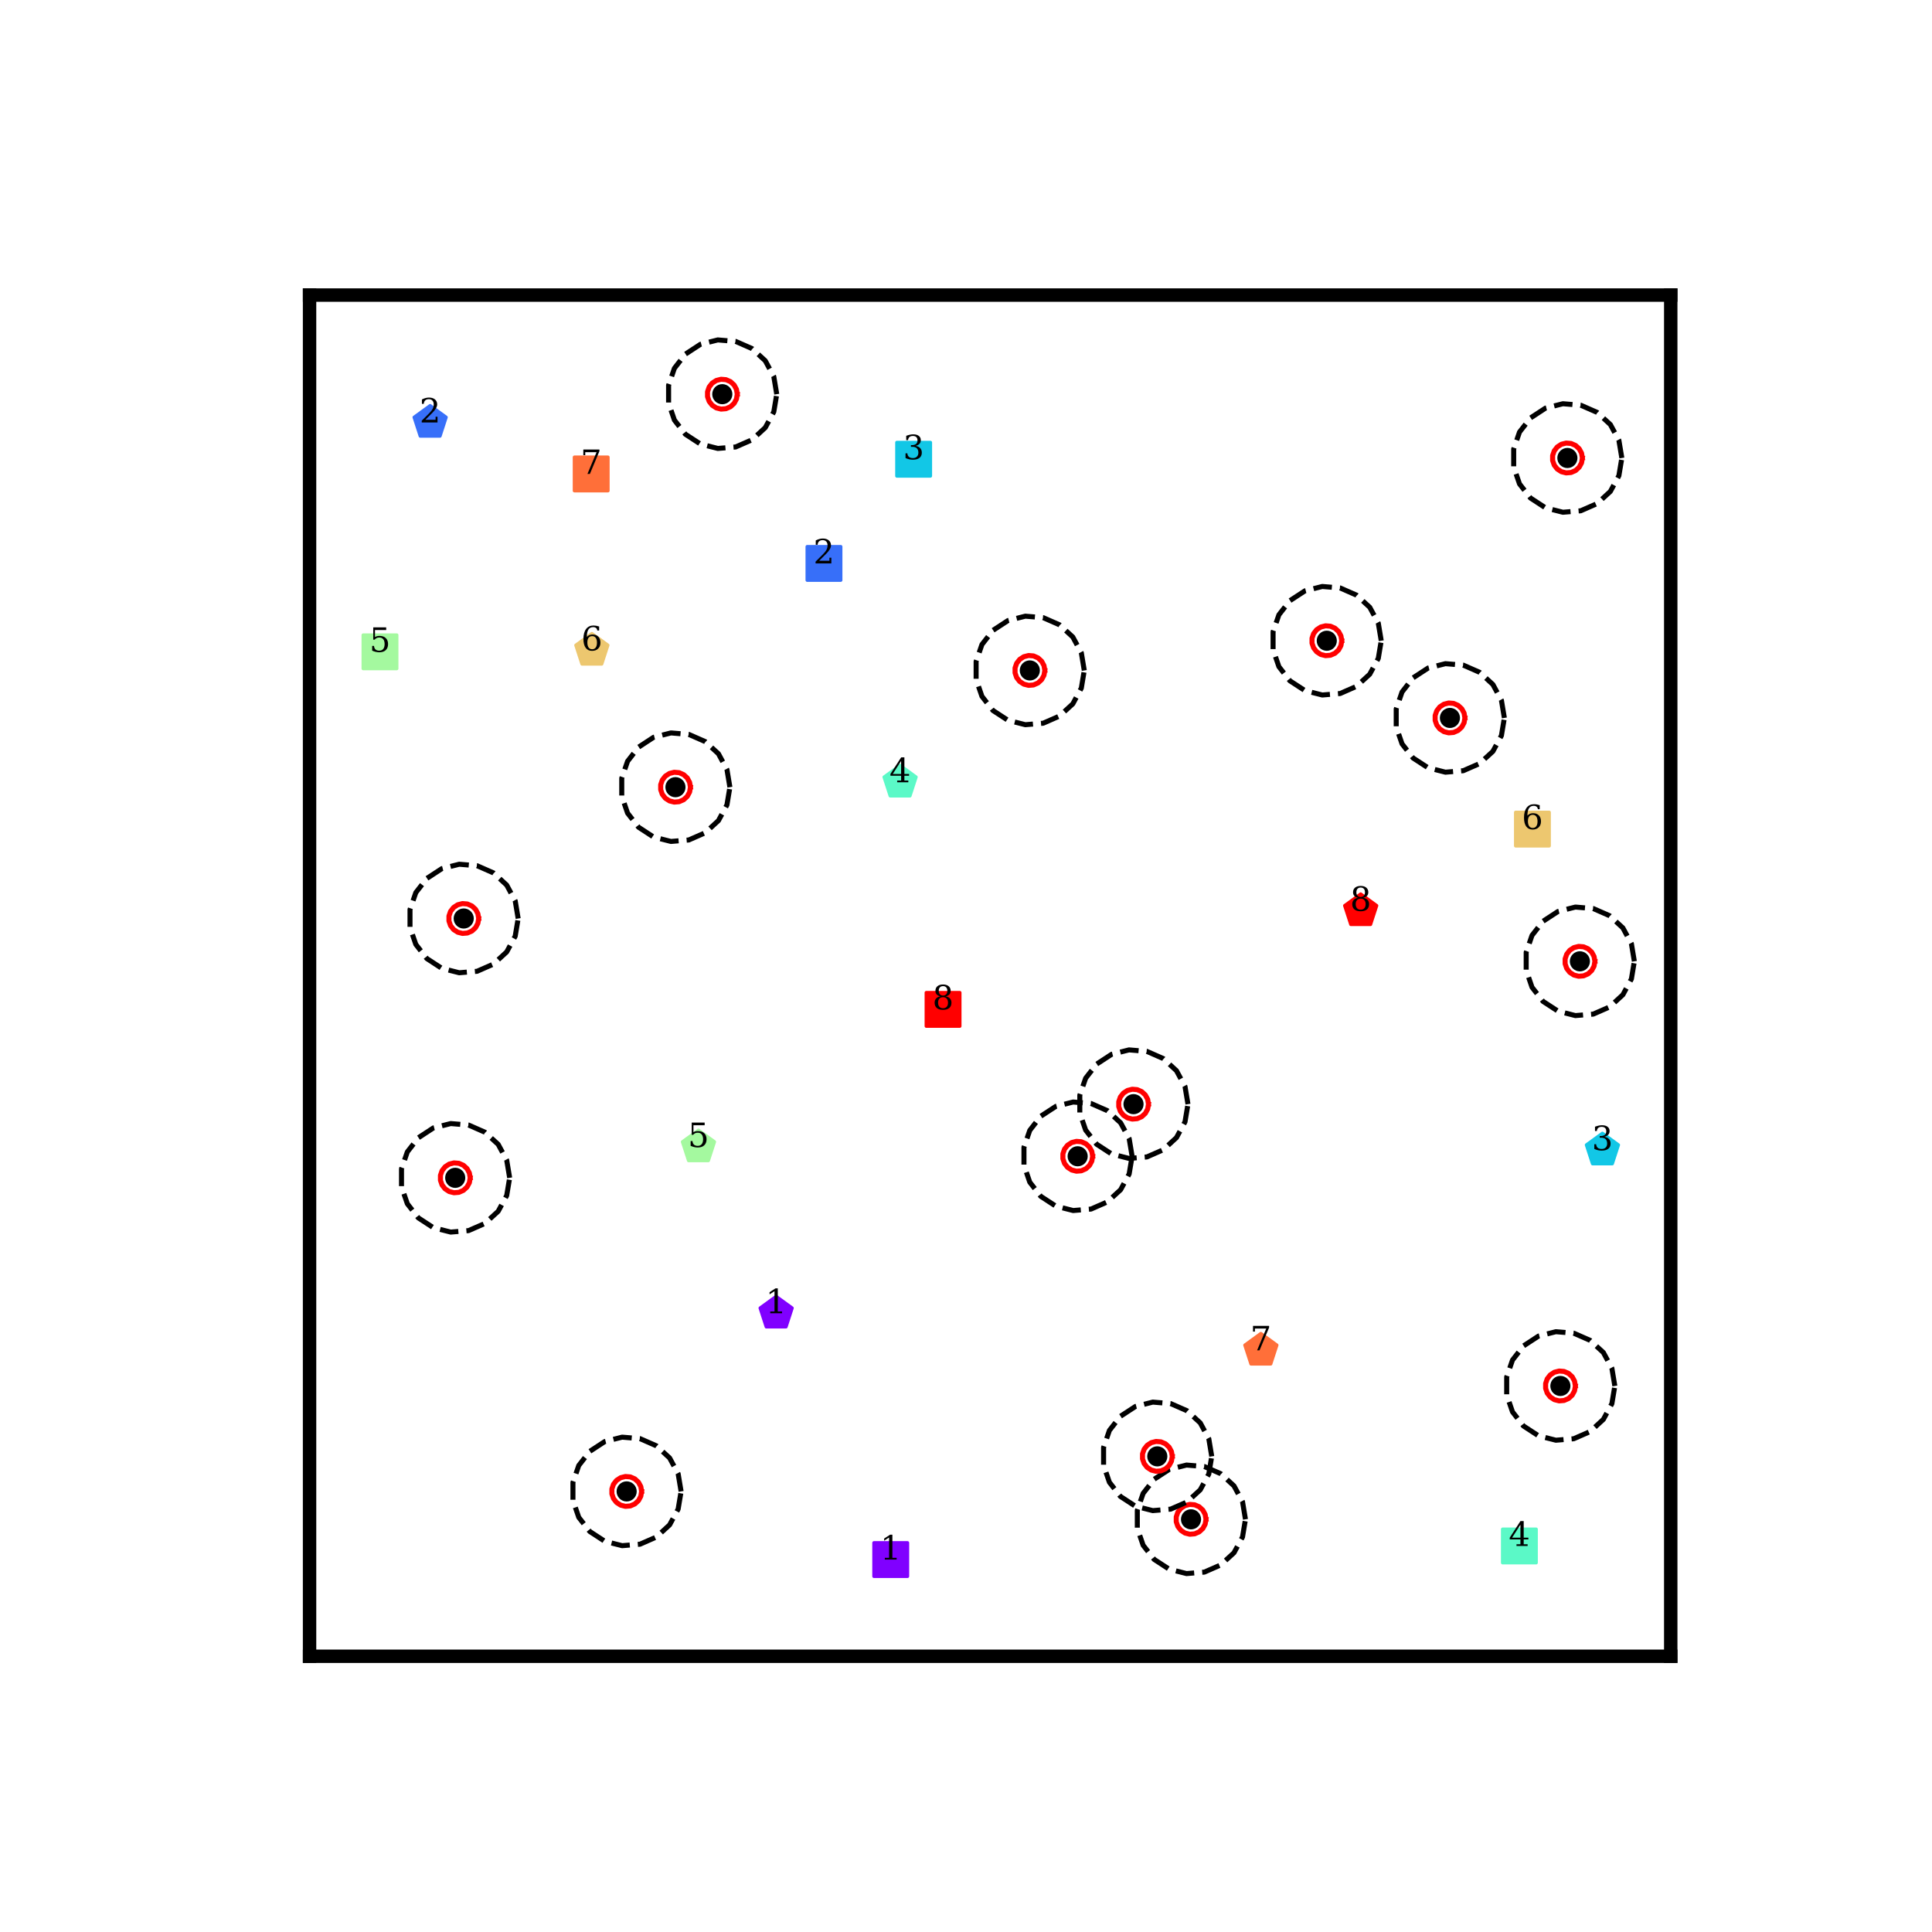 <?xml version="1.0" encoding="utf-8" standalone="no"?>
<!DOCTYPE svg PUBLIC "-//W3C//DTD SVG 1.1//EN"
  "http://www.w3.org/Graphics/SVG/1.1/DTD/svg11.dtd">
<!-- Created with matplotlib (http://matplotlib.org/) -->
<svg height="576pt" version="1.1" viewBox="0 0 576 576" width="576pt" xmlns="http://www.w3.org/2000/svg" xmlns:xlink="http://www.w3.org/1999/xlink">
 <defs>
  <style type="text/css">
*{stroke-linecap:butt;stroke-linejoin:round;}
  </style>
 </defs>
 <g id="figure_1">
  <g id="patch_1">
   <path d="M 0 576 
L 576 576 
L 576 0 
L 0 0 
z
" style="fill:#ffffff;"/>
  </g>
  <g id="axes_1">
   <g id="line2d_1">
    <path clip-path="url(#pf662f07e86)" d="M 265.559 464.965 
" style="fill:none;stroke:#1f77b4;stroke-linecap:square;stroke-width:1.5;"/>
    <defs>
     <path d="M -5 5 
L 5 5 
L 5 -5 
L -5 -5 
z
" id="mfc5b0ee782" style="stroke:#8000ff;stroke-linejoin:miter;"/>
    </defs>
    <g clip-path="url(#pf662f07e86)">
     <use style="fill:#8000ff;stroke:#8000ff;stroke-linejoin:miter;" x="265.559" xlink:href="#mfc5b0ee782" y="464.965"/>
    </g>
   </g>
   <g id="line2d_2">
    <path clip-path="url(#pf662f07e86)" d="M 231.395 391.525 
" style="fill:none;stroke:#ff7f0e;stroke-linecap:square;stroke-width:1.5;"/>
    <defs>
     <path d="M 0 -5 
L -4.755 -1.545 
L -2.939 4.045 
L 2.939 4.045 
L 4.755 -1.545 
z
" id="m40594b0e59" style="stroke:#8000ff;stroke-linejoin:miter;"/>
    </defs>
    <g clip-path="url(#pf662f07e86)">
     <use style="fill:#8000ff;stroke:#8000ff;stroke-linejoin:miter;" x="231.395" xlink:href="#m40594b0e59" y="391.525"/>
    </g>
   </g>
   <g id="line2d_3">
    <path clip-path="url(#pf662f07e86)" d="M 245.655 167.975 
" style="fill:none;stroke:#2ca02c;stroke-linecap:square;stroke-width:1.5;"/>
    <defs>
     <path d="M -5 5 
L 5 5 
L 5 -5 
L -5 -5 
z
" id="mccdddf9310" style="stroke:#376ff9;stroke-linejoin:miter;"/>
    </defs>
    <g clip-path="url(#pf662f07e86)">
     <use style="fill:#376ff9;stroke:#376ff9;stroke-linejoin:miter;" x="245.655" xlink:href="#mccdddf9310" y="167.975"/>
    </g>
   </g>
   <g id="line2d_4">
    <path clip-path="url(#pf662f07e86)" d="M 128.239 125.952 
" style="fill:none;stroke:#d62728;stroke-linecap:square;stroke-width:1.5;"/>
    <defs>
     <path d="M 0 -5 
L -4.755 -1.545 
L -2.939 4.045 
L 2.939 4.045 
L 4.755 -1.545 
z
" id="m8fa110baf9" style="stroke:#376ff9;stroke-linejoin:miter;"/>
    </defs>
    <g clip-path="url(#pf662f07e86)">
     <use style="fill:#376ff9;stroke:#376ff9;stroke-linejoin:miter;" x="128.239" xlink:href="#m8fa110baf9" y="125.952"/>
    </g>
   </g>
   <g id="line2d_5">
    <path clip-path="url(#pf662f07e86)" d="M 272.389 136.913 
" style="fill:none;stroke:#9467bd;stroke-linecap:square;stroke-width:1.5;"/>
    <defs>
     <path d="M -5 5 
L 5 5 
L 5 -5 
L -5 -5 
z
" id="ma5e9eabc3a" style="stroke:#12c7e6;stroke-linejoin:miter;"/>
    </defs>
    <g clip-path="url(#pf662f07e86)">
     <use style="fill:#12c7e6;stroke:#12c7e6;stroke-linejoin:miter;" x="272.389" xlink:href="#ma5e9eabc3a" y="136.913"/>
    </g>
   </g>
   <g id="line2d_6">
    <path clip-path="url(#pf662f07e86)" d="M 477.739 342.894 
" style="fill:none;stroke:#8c564b;stroke-linecap:square;stroke-width:1.5;"/>
    <defs>
     <path d="M 0 -5 
L -4.755 -1.545 
L -2.939 4.045 
L 2.939 4.045 
L 4.755 -1.545 
z
" id="mea90a5e200" style="stroke:#12c7e6;stroke-linejoin:miter;"/>
    </defs>
    <g clip-path="url(#pf662f07e86)">
     <use style="fill:#12c7e6;stroke:#12c7e6;stroke-linejoin:miter;" x="477.739" xlink:href="#mea90a5e200" y="342.894"/>
    </g>
   </g>
   <g id="line2d_7">
    <path clip-path="url(#pf662f07e86)" d="M 452.985 460.911 
" style="fill:none;stroke:#e377c2;stroke-linecap:square;stroke-width:1.5;"/>
    <defs>
     <path d="M -5 5 
L 5 5 
L 5 -5 
L -5 -5 
z
" id="m3a291e8261" style="stroke:#5bf9c7;stroke-linejoin:miter;"/>
    </defs>
    <g clip-path="url(#pf662f07e86)">
     <use style="fill:#5bf9c7;stroke:#5bf9c7;stroke-linejoin:miter;" x="452.985" xlink:href="#m3a291e8261" y="460.911"/>
    </g>
   </g>
   <g id="line2d_8">
    <path clip-path="url(#pf662f07e86)" d="M 268.347 233.221 
" style="fill:none;stroke:#7f7f7f;stroke-linecap:square;stroke-width:1.5;"/>
    <defs>
     <path d="M 0 -5 
L -4.755 -1.545 
L -2.939 4.045 
L 2.939 4.045 
L 4.755 -1.545 
z
" id="m1dbd213032" style="stroke:#5bf9c7;stroke-linejoin:miter;"/>
    </defs>
    <g clip-path="url(#pf662f07e86)">
     <use style="fill:#5bf9c7;stroke:#5bf9c7;stroke-linejoin:miter;" x="268.347" xlink:href="#m1dbd213032" y="233.221"/>
    </g>
   </g>
   <g id="line2d_9">
    <path clip-path="url(#pf662f07e86)" d="M 113.288 194.331 
" style="fill:none;stroke:#bcbd22;stroke-linecap:square;stroke-width:1.5;"/>
    <defs>
     <path d="M -5 5 
L 5 5 
L 5 -5 
L -5 -5 
z
" id="m0df3a3175f" style="stroke:#a4f99f;stroke-linejoin:miter;"/>
    </defs>
    <g clip-path="url(#pf662f07e86)">
     <use style="fill:#a4f99f;stroke:#a4f99f;stroke-linejoin:miter;" x="113.288" xlink:href="#m0df3a3175f" y="194.331"/>
    </g>
   </g>
   <g id="line2d_10">
    <path clip-path="url(#pf662f07e86)" d="M 208.238 341.966 
" style="fill:none;stroke:#17becf;stroke-linecap:square;stroke-width:1.5;"/>
    <defs>
     <path d="M 0 -5 
L -4.755 -1.545 
L -2.939 4.045 
L 2.939 4.045 
L 4.755 -1.545 
z
" id="m4f9b200661" style="stroke:#a4f99f;stroke-linejoin:miter;"/>
    </defs>
    <g clip-path="url(#pf662f07e86)">
     <use style="fill:#a4f99f;stroke:#a4f99f;stroke-linejoin:miter;" x="208.238" xlink:href="#m4f9b200661" y="341.966"/>
    </g>
   </g>
   <g id="line2d_11">
    <path clip-path="url(#pf662f07e86)" d="M 456.873 247.184 
" style="fill:none;stroke:#1f77b4;stroke-linecap:square;stroke-width:1.5;"/>
    <defs>
     <path d="M -5 5 
L 5 5 
L 5 -5 
L -5 -5 
z
" id="m03839ef72c" style="stroke:#edc76f;stroke-linejoin:miter;"/>
    </defs>
    <g clip-path="url(#pf662f07e86)">
     <use style="fill:#edc76f;stroke:#edc76f;stroke-linejoin:miter;" x="456.873" xlink:href="#m03839ef72c" y="247.184"/>
    </g>
   </g>
   <g id="line2d_12">
    <path clip-path="url(#pf662f07e86)" d="M 176.455 193.908 
" style="fill:none;stroke:#ff7f0e;stroke-linecap:square;stroke-width:1.5;"/>
    <defs>
     <path d="M 0 -5 
L -4.755 -1.545 
L -2.939 4.045 
L 2.939 4.045 
L 4.755 -1.545 
z
" id="mb5195e6573" style="stroke:#edc76f;stroke-linejoin:miter;"/>
    </defs>
    <g clip-path="url(#pf662f07e86)">
     <use style="fill:#edc76f;stroke:#edc76f;stroke-linejoin:miter;" x="176.455" xlink:href="#mb5195e6573" y="193.908"/>
    </g>
   </g>
   <g id="line2d_13">
    <path clip-path="url(#pf662f07e86)" d="M 176.254 141.303 
" style="fill:none;stroke:#2ca02c;stroke-linecap:square;stroke-width:1.5;"/>
    <defs>
     <path d="M -5 5 
L 5 5 
L 5 -5 
L -5 -5 
z
" id="mbe121df397" style="stroke:#ff6f39;stroke-linejoin:miter;"/>
    </defs>
    <g clip-path="url(#pf662f07e86)">
     <use style="fill:#ff6f39;stroke:#ff6f39;stroke-linejoin:miter;" x="176.254" xlink:href="#mbe121df397" y="141.303"/>
    </g>
   </g>
   <g id="line2d_14">
    <path clip-path="url(#pf662f07e86)" d="M 375.908 402.584 
" style="fill:none;stroke:#d62728;stroke-linecap:square;stroke-width:1.5;"/>
    <defs>
     <path d="M 0 -5 
L -4.755 -1.545 
L -2.939 4.045 
L 2.939 4.045 
L 4.755 -1.545 
z
" id="mb50b1801cc" style="stroke:#ff6f39;stroke-linejoin:miter;"/>
    </defs>
    <g clip-path="url(#pf662f07e86)">
     <use style="fill:#ff6f39;stroke:#ff6f39;stroke-linejoin:miter;" x="375.908" xlink:href="#mb50b1801cc" y="402.584"/>
    </g>
   </g>
   <g id="line2d_15">
    <path clip-path="url(#pf662f07e86)" d="M 281.158 300.934 
" style="fill:none;stroke:#9467bd;stroke-linecap:square;stroke-width:1.5;"/>
    <defs>
     <path d="M -5 5 
L 5 5 
L 5 -5 
L -5 -5 
z
" id="m2db33d5a8c" style="stroke:#ff0000;stroke-linejoin:miter;"/>
    </defs>
    <g clip-path="url(#pf662f07e86)">
     <use style="fill:#ff0000;stroke:#ff0000;stroke-linejoin:miter;" x="281.158" xlink:href="#m2db33d5a8c" y="300.934"/>
    </g>
   </g>
   <g id="line2d_16">
    <path clip-path="url(#pf662f07e86)" d="M 405.669 271.549 
" style="fill:none;stroke:#8c564b;stroke-linecap:square;stroke-width:1.5;"/>
    <defs>
     <path d="M 0 -5 
L -4.755 -1.545 
L -2.939 4.045 
L 2.939 4.045 
L 4.755 -1.545 
z
" id="m1eb2a7d6b7" style="stroke:#ff0000;stroke-linejoin:miter;"/>
    </defs>
    <g clip-path="url(#pf662f07e86)">
     <use style="fill:#ff0000;stroke:#ff0000;stroke-linejoin:miter;" x="405.669" xlink:href="#m1eb2a7d6b7" y="271.549"/>
    </g>
   </g>
   <g id="line2d_17">
    <defs>
     <path d="M 0 2.5 
C 0.663 2.5 1.299 2.237 1.768 1.768 
C 2.237 1.299 2.5 0.663 2.5 0 
C 2.5 -0.663 2.237 -1.299 1.768 -1.768 
C 1.299 -2.237 0.663 -2.5 0 -2.5 
C -0.663 -2.5 -1.299 -2.237 -1.768 -1.768 
C -2.237 -1.299 -2.5 -0.663 -2.5 0 
C -2.5 0.663 -2.237 1.299 -1.768 1.768 
C -1.299 2.237 -0.663 2.5 0 2.5 
z
" id="m36144653d6" style="stroke:#000000;"/>
    </defs>
    <g clip-path="url(#pf662f07e86)">
     <use style="stroke:#000000;" x="321.291" xlink:href="#m36144653d6" y="344.728"/>
     <use style="stroke:#000000;" x="355.085" xlink:href="#m36144653d6" y="452.964"/>
     <use style="stroke:#000000;" x="186.826" xlink:href="#m36144653d6" y="444.646"/>
     <use style="stroke:#000000;" x="465.209" xlink:href="#m36144653d6" y="413.206"/>
     <use style="stroke:#000000;" x="467.297" xlink:href="#m36144653d6" y="136.543"/>
     <use style="stroke:#000000;" x="135.716" xlink:href="#m36144653d6" y="351.152"/>
     <use style="stroke:#000000;" x="307.028" xlink:href="#m36144653d6" y="199.881"/>
     <use style="stroke:#000000;" x="337.942" xlink:href="#m36144653d6" y="329.19"/>
     <use style="stroke:#000000;" x="345.031" xlink:href="#m36144653d6" y="434.195"/>
     <use style="stroke:#000000;" x="432.274" xlink:href="#m36144653d6" y="214.04"/>
     <use style="stroke:#000000;" x="471.024" xlink:href="#m36144653d6" y="286.606"/>
     <use style="stroke:#000000;" x="201.378" xlink:href="#m36144653d6" y="234.689"/>
     <use style="stroke:#000000;" x="138.25" xlink:href="#m36144653d6" y="273.838"/>
     <use style="stroke:#000000;" x="215.343" xlink:href="#m36144653d6" y="117.521"/>
     <use style="stroke:#000000;" x="395.562" xlink:href="#m36144653d6" y="191.028"/>
    </g>
   </g>
   <g id="line2d_18">
    <path clip-path="url(#pf662f07e86)" d="M 337.524 344.728 
L 336.644 339.457 
L 334.101 334.757 
L 330.17 331.138 
L 325.276 328.992 
L 319.951 328.55 
L 314.771 329.862 
L 310.297 332.785 
L 307.015 337.002 
L 305.28 342.056 
L 305.28 347.399 
L 307.015 352.453 
L 310.297 356.67 
L 314.771 359.593 
L 319.951 360.905 
L 325.276 360.464 
L 330.17 358.317 
L 334.101 354.698 
L 336.644 349.998 
L 337.524 344.728 
" style="fill:none;stroke:#000000;stroke-dasharray:5.55,2.4;stroke-dashoffset:0;stroke-width:1.5;"/>
   </g>
   <g id="line2d_19">
    <path clip-path="url(#pf662f07e86)" d="M 325.755 344.728 
L 325.513 343.278 
L 324.814 341.986 
L 323.733 340.99 
L 322.387 340.4 
L 320.923 340.279 
L 319.498 340.64 
L 318.268 341.443 
L 317.365 342.603 
L 316.888 343.993 
L 316.888 345.462 
L 317.365 346.852 
L 318.268 348.012 
L 319.498 348.816 
L 320.923 349.176 
L 322.387 349.055 
L 323.733 348.465 
L 324.814 347.469 
L 325.513 346.177 
L 325.755 344.728 
" style="fill:none;stroke:#ff0000;stroke-linecap:square;stroke-width:1.5;"/>
   </g>
   <g id="line2d_20">
    <path clip-path="url(#pf662f07e86)" d="M 371.318 452.964 
L 370.438 447.693 
L 367.895 442.994 
L 363.964 439.374 
L 359.07 437.228 
L 353.745 436.787 
L 348.565 438.098 
L 344.091 441.021 
L 340.809 445.238 
L 339.074 450.292 
L 339.074 455.636 
L 340.809 460.69 
L 344.091 464.907 
L 348.565 467.829 
L 353.745 469.141 
L 359.07 468.7 
L 363.964 466.553 
L 367.895 462.934 
L 370.438 458.235 
L 371.318 452.964 
" style="fill:none;stroke:#000000;stroke-dasharray:5.55,2.4;stroke-dashoffset:0;stroke-width:1.5;"/>
   </g>
   <g id="line2d_21">
    <path clip-path="url(#pf662f07e86)" d="M 359.549 452.964 
L 359.307 451.515 
L 358.608 450.222 
L 357.527 449.227 
L 356.181 448.637 
L 354.717 448.515 
L 353.292 448.876 
L 352.062 449.68 
L 351.159 450.839 
L 350.682 452.229 
L 350.682 453.699 
L 351.159 455.089 
L 352.062 456.248 
L 353.292 457.052 
L 354.717 457.413 
L 356.181 457.291 
L 357.527 456.701 
L 358.608 455.706 
L 359.307 454.413 
L 359.549 452.964 
" style="fill:none;stroke:#ff0000;stroke-linecap:square;stroke-width:1.5;"/>
   </g>
   <g id="line2d_22">
    <path clip-path="url(#pf662f07e86)" d="M 203.059 444.646 
L 202.179 439.375 
L 199.636 434.676 
L 195.704 431.057 
L 190.811 428.91 
L 185.485 428.469 
L 180.305 429.781 
L 175.832 432.703 
L 172.55 436.92 
L 170.814 441.974 
L 170.814 447.318 
L 172.55 452.372 
L 175.832 456.589 
L 180.305 459.512 
L 185.485 460.823 
L 190.811 460.382 
L 195.704 458.236 
L 199.636 454.616 
L 202.179 449.917 
L 203.059 444.646 
" style="fill:none;stroke:#000000;stroke-dasharray:5.55,2.4;stroke-dashoffset:0;stroke-width:1.5;"/>
   </g>
   <g id="line2d_23">
    <path clip-path="url(#pf662f07e86)" d="M 191.29 444.646 
L 191.048 443.197 
L 190.349 441.904 
L 189.267 440.909 
L 187.922 440.319 
L 186.457 440.197 
L 185.033 440.558 
L 183.802 441.362 
L 182.9 442.521 
L 182.423 443.911 
L 182.423 445.381 
L 182.9 446.771 
L 183.802 447.93 
L 185.033 448.734 
L 186.457 449.095 
L 187.922 448.973 
L 189.267 448.383 
L 190.349 447.388 
L 191.048 446.095 
L 191.29 444.646 
" style="fill:none;stroke:#ff0000;stroke-linecap:square;stroke-width:1.5;"/>
   </g>
   <g id="line2d_24">
    <path clip-path="url(#pf662f07e86)" d="M 481.442 413.206 
L 480.562 407.935 
L 478.019 403.235 
L 474.087 399.616 
L 469.194 397.469 
L 463.868 397.028 
L 458.688 398.34 
L 454.215 401.263 
L 450.933 405.48 
L 449.198 410.534 
L 449.198 415.877 
L 450.933 420.931 
L 454.215 425.148 
L 458.688 428.071 
L 463.868 429.383 
L 469.194 428.942 
L 474.087 426.795 
L 478.019 423.176 
L 480.562 418.476 
L 481.442 413.206 
" style="fill:none;stroke:#000000;stroke-dasharray:5.55,2.4;stroke-dashoffset:0;stroke-width:1.5;"/>
   </g>
   <g id="line2d_25">
    <path clip-path="url(#pf662f07e86)" d="M 469.673 413.206 
L 469.431 411.756 
L 468.732 410.464 
L 467.651 409.468 
L 466.305 408.878 
L 464.84 408.757 
L 463.416 409.117 
L 462.186 409.921 
L 461.283 411.081 
L 460.806 412.471 
L 460.806 413.94 
L 461.283 415.33 
L 462.186 416.49 
L 463.416 417.294 
L 464.84 417.654 
L 466.305 417.533 
L 467.651 416.943 
L 468.732 415.947 
L 469.431 414.655 
L 469.673 413.206 
" style="fill:none;stroke:#ff0000;stroke-linecap:square;stroke-width:1.5;"/>
   </g>
   <g id="line2d_26">
    <path clip-path="url(#pf662f07e86)" d="M 483.53 136.543 
L 482.65 131.273 
L 480.107 126.573 
L 476.175 122.954 
L 471.282 120.807 
L 465.957 120.366 
L 460.776 121.678 
L 456.303 124.601 
L 453.021 128.817 
L 451.286 133.872 
L 451.286 139.215 
L 453.021 144.269 
L 456.303 148.486 
L 460.776 151.409 
L 465.957 152.721 
L 471.282 152.279 
L 476.175 150.133 
L 480.107 146.514 
L 482.65 141.814 
L 483.53 136.543 
" style="fill:none;stroke:#000000;stroke-dasharray:5.55,2.4;stroke-dashoffset:0;stroke-width:1.5;"/>
   </g>
   <g id="line2d_27">
    <path clip-path="url(#pf662f07e86)" d="M 471.761 136.543 
L 471.519 135.094 
L 470.82 133.801 
L 469.739 132.806 
L 468.393 132.216 
L 466.928 132.095 
L 465.504 132.455 
L 464.274 133.259 
L 463.371 134.419 
L 462.894 135.809 
L 462.894 137.278 
L 463.371 138.668 
L 464.274 139.828 
L 465.504 140.631 
L 466.928 140.992 
L 468.393 140.871 
L 469.739 140.28 
L 470.82 139.285 
L 471.519 137.993 
L 471.761 136.543 
" style="fill:none;stroke:#ff0000;stroke-linecap:square;stroke-width:1.5;"/>
   </g>
   <g id="line2d_28">
    <path clip-path="url(#pf662f07e86)" d="M 151.949 351.152 
L 151.069 345.882 
L 148.526 341.182 
L 144.594 337.563 
L 139.701 335.416 
L 134.375 334.975 
L 129.195 336.287 
L 124.722 339.21 
L 121.44 343.427 
L 119.704 348.481 
L 119.704 353.824 
L 121.44 358.878 
L 124.722 363.095 
L 129.195 366.018 
L 134.375 367.33 
L 139.701 366.888 
L 144.594 364.742 
L 148.526 361.123 
L 151.069 356.423 
L 151.949 351.152 
" style="fill:none;stroke:#000000;stroke-dasharray:5.55,2.4;stroke-dashoffset:0;stroke-width:1.5;"/>
   </g>
   <g id="line2d_29">
    <path clip-path="url(#pf662f07e86)" d="M 140.18 351.152 
L 139.938 349.703 
L 139.239 348.411 
L 138.157 347.415 
L 136.812 346.825 
L 135.347 346.704 
L 133.923 347.064 
L 132.692 347.868 
L 131.79 349.028 
L 131.313 350.418 
L 131.313 351.887 
L 131.79 353.277 
L 132.692 354.437 
L 133.923 355.24 
L 135.347 355.601 
L 136.812 355.48 
L 138.157 354.89 
L 139.239 353.894 
L 139.938 352.602 
L 140.18 351.152 
" style="fill:none;stroke:#ff0000;stroke-linecap:square;stroke-width:1.5;"/>
   </g>
   <g id="line2d_30">
    <path clip-path="url(#pf662f07e86)" d="M 323.261 199.881 
L 322.381 194.611 
L 319.838 189.911 
L 315.907 186.292 
L 311.013 184.145 
L 305.688 183.704 
L 300.507 185.016 
L 296.034 187.939 
L 292.752 192.156 
L 291.017 197.21 
L 291.017 202.553 
L 292.752 207.607 
L 296.034 211.824 
L 300.507 214.747 
L 305.688 216.059 
L 311.013 215.617 
L 315.907 213.471 
L 319.838 209.852 
L 322.381 205.152 
L 323.261 199.881 
" style="fill:none;stroke:#000000;stroke-dasharray:5.55,2.4;stroke-dashoffset:0;stroke-width:1.5;"/>
   </g>
   <g id="line2d_31">
    <path clip-path="url(#pf662f07e86)" d="M 311.492 199.881 
L 311.25 198.432 
L 310.551 197.14 
L 309.47 196.144 
L 308.124 195.554 
L 306.659 195.433 
L 305.235 195.793 
L 304.005 196.597 
L 303.102 197.757 
L 302.625 199.147 
L 302.625 200.616 
L 303.102 202.006 
L 304.005 203.166 
L 305.235 203.969 
L 306.659 204.33 
L 308.124 204.209 
L 309.47 203.619 
L 310.551 202.623 
L 311.25 201.331 
L 311.492 199.881 
" style="fill:none;stroke:#ff0000;stroke-linecap:square;stroke-width:1.5;"/>
   </g>
   <g id="line2d_32">
    <path clip-path="url(#pf662f07e86)" d="M 354.175 329.19 
L 353.295 323.919 
L 350.752 319.219 
L 346.82 315.6 
L 341.927 313.454 
L 336.601 313.012 
L 331.421 314.324 
L 326.948 317.247 
L 323.666 321.464 
L 321.93 326.518 
L 321.93 331.861 
L 323.666 336.915 
L 326.948 341.132 
L 331.421 344.055 
L 336.601 345.367 
L 341.927 344.926 
L 346.82 342.779 
L 350.752 339.16 
L 353.295 334.46 
L 354.175 329.19 
" style="fill:none;stroke:#000000;stroke-dasharray:5.55,2.4;stroke-dashoffset:0;stroke-width:1.5;"/>
   </g>
   <g id="line2d_33">
    <path clip-path="url(#pf662f07e86)" d="M 342.406 329.19 
L 342.164 327.74 
L 341.465 326.448 
L 340.383 325.452 
L 339.038 324.862 
L 337.573 324.741 
L 336.149 325.102 
L 334.918 325.905 
L 334.016 327.065 
L 333.539 328.455 
L 333.539 329.924 
L 334.016 331.314 
L 334.918 332.474 
L 336.149 333.278 
L 337.573 333.638 
L 339.038 333.517 
L 340.383 332.927 
L 341.465 331.931 
L 342.164 330.639 
L 342.406 329.19 
" style="fill:none;stroke:#ff0000;stroke-linecap:square;stroke-width:1.5;"/>
   </g>
   <g id="line2d_34">
    <path clip-path="url(#pf662f07e86)" d="M 361.263 434.195 
L 360.384 428.924 
L 357.84 424.225 
L 353.909 420.605 
L 349.015 418.459 
L 343.69 418.018 
L 338.51 419.329 
L 334.036 422.252 
L 330.754 426.469 
L 329.019 431.523 
L 329.019 436.867 
L 330.754 441.921 
L 334.036 446.138 
L 338.51 449.06 
L 343.69 450.372 
L 349.015 449.931 
L 353.909 447.784 
L 357.84 444.165 
L 360.384 439.466 
L 361.263 434.195 
" style="fill:none;stroke:#000000;stroke-dasharray:5.55,2.4;stroke-dashoffset:0;stroke-width:1.5;"/>
   </g>
   <g id="line2d_35">
    <path clip-path="url(#pf662f07e86)" d="M 349.495 434.195 
L 349.253 432.746 
L 348.553 431.453 
L 347.472 430.458 
L 346.126 429.868 
L 344.662 429.746 
L 343.237 430.107 
L 342.007 430.911 
L 341.105 432.07 
L 340.627 433.46 
L 340.627 434.93 
L 341.105 436.32 
L 342.007 437.479 
L 343.237 438.283 
L 344.662 438.644 
L 346.126 438.522 
L 347.472 437.932 
L 348.553 436.937 
L 349.253 435.644 
L 349.495 434.195 
" style="fill:none;stroke:#ff0000;stroke-linecap:square;stroke-width:1.5;"/>
   </g>
   <g id="line2d_36">
    <path clip-path="url(#pf662f07e86)" d="M 448.506 214.04 
L 447.627 208.77 
L 445.084 204.07 
L 441.152 200.451 
L 436.259 198.304 
L 430.933 197.863 
L 425.753 199.175 
L 421.28 202.098 
L 417.998 206.315 
L 416.262 211.369 
L 416.262 216.712 
L 417.998 221.766 
L 421.28 225.983 
L 425.753 228.906 
L 430.933 230.218 
L 436.259 229.776 
L 441.152 227.63 
L 445.084 224.011 
L 447.627 219.311 
L 448.506 214.04 
" style="fill:none;stroke:#000000;stroke-dasharray:5.55,2.4;stroke-dashoffset:0;stroke-width:1.5;"/>
   </g>
   <g id="line2d_37">
    <path clip-path="url(#pf662f07e86)" d="M 436.738 214.04 
L 436.496 212.591 
L 435.796 211.299 
L 434.715 210.303 
L 433.37 209.713 
L 431.905 209.592 
L 430.481 209.952 
L 429.25 210.756 
L 428.348 211.916 
L 427.871 213.306 
L 427.871 214.775 
L 428.348 216.165 
L 429.25 217.325 
L 430.481 218.128 
L 431.905 218.489 
L 433.37 218.368 
L 434.715 217.778 
L 435.796 216.782 
L 436.496 215.49 
L 436.738 214.04 
" style="fill:none;stroke:#ff0000;stroke-linecap:square;stroke-width:1.5;"/>
   </g>
   <g id="line2d_38">
    <path clip-path="url(#pf662f07e86)" d="M 487.257 286.606 
L 486.378 281.335 
L 483.834 276.635 
L 479.903 273.016 
L 475.009 270.87 
L 469.684 270.428 
L 464.504 271.74 
L 460.03 274.663 
L 456.748 278.88 
L 455.013 283.934 
L 455.013 289.277 
L 456.748 294.332 
L 460.03 298.548 
L 464.504 301.471 
L 469.684 302.783 
L 475.009 302.342 
L 479.903 300.195 
L 483.834 296.576 
L 486.378 291.876 
L 487.257 286.606 
" style="fill:none;stroke:#000000;stroke-dasharray:5.55,2.4;stroke-dashoffset:0;stroke-width:1.5;"/>
   </g>
   <g id="line2d_39">
    <path clip-path="url(#pf662f07e86)" d="M 475.488 286.606 
L 475.246 285.156 
L 474.547 283.864 
L 473.466 282.869 
L 472.12 282.278 
L 470.656 282.157 
L 469.231 282.518 
L 468.001 283.321 
L 467.098 284.481 
L 466.621 285.871 
L 466.621 287.34 
L 467.098 288.73 
L 468.001 289.89 
L 469.231 290.694 
L 470.656 291.054 
L 472.12 290.933 
L 473.466 290.343 
L 474.547 289.347 
L 475.246 288.055 
L 475.488 286.606 
" style="fill:none;stroke:#ff0000;stroke-linecap:square;stroke-width:1.5;"/>
   </g>
   <g id="line2d_40">
    <path clip-path="url(#pf662f07e86)" d="M 217.611 234.689 
L 216.731 229.418 
L 214.188 224.718 
L 210.256 221.099 
L 205.363 218.953 
L 200.037 218.511 
L 194.857 219.823 
L 190.384 222.746 
L 187.102 226.963 
L 185.367 232.017 
L 185.367 237.36 
L 187.102 242.415 
L 190.384 246.631 
L 194.857 249.554 
L 200.037 250.866 
L 205.363 250.425 
L 210.256 248.278 
L 214.188 244.659 
L 216.731 239.959 
L 217.611 234.689 
" style="fill:none;stroke:#000000;stroke-dasharray:5.55,2.4;stroke-dashoffset:0;stroke-width:1.5;"/>
   </g>
   <g id="line2d_41">
    <path clip-path="url(#pf662f07e86)" d="M 205.842 234.689 
L 205.6 233.239 
L 204.901 231.947 
L 203.819 230.952 
L 202.474 230.361 
L 201.009 230.24 
L 199.585 230.601 
L 198.354 231.404 
L 197.452 232.564 
L 196.975 233.954 
L 196.975 235.423 
L 197.452 236.813 
L 198.354 237.973 
L 199.585 238.777 
L 201.009 239.137 
L 202.474 239.016 
L 203.819 238.426 
L 204.901 237.43 
L 205.6 236.138 
L 205.842 234.689 
" style="fill:none;stroke:#ff0000;stroke-linecap:square;stroke-width:1.5;"/>
   </g>
   <g id="line2d_42">
    <path clip-path="url(#pf662f07e86)" d="M 154.483 273.838 
L 153.603 268.567 
L 151.06 263.868 
L 147.129 260.248 
L 142.235 258.102 
L 136.91 257.661 
L 131.729 258.972 
L 127.256 261.895 
L 123.974 266.112 
L 122.239 271.166 
L 122.239 276.51 
L 123.974 281.564 
L 127.256 285.781 
L 131.729 288.703 
L 136.91 290.015 
L 142.235 289.574 
L 147.129 287.427 
L 151.06 283.808 
L 153.603 279.109 
L 154.483 273.838 
" style="fill:none;stroke:#000000;stroke-dasharray:5.55,2.4;stroke-dashoffset:0;stroke-width:1.5;"/>
   </g>
   <g id="line2d_43">
    <path clip-path="url(#pf662f07e86)" d="M 142.714 273.838 
L 142.472 272.388 
L 141.773 271.096 
L 140.692 270.101 
L 139.346 269.51 
L 137.881 269.389 
L 136.457 269.75 
L 135.227 270.554 
L 134.324 271.713 
L 133.847 273.103 
L 133.847 274.573 
L 134.324 275.963 
L 135.227 277.122 
L 136.457 277.926 
L 137.881 278.287 
L 139.346 278.165 
L 140.692 277.575 
L 141.773 276.58 
L 142.472 275.287 
L 142.714 273.838 
" style="fill:none;stroke:#ff0000;stroke-linecap:square;stroke-width:1.5;"/>
   </g>
   <g id="line2d_44">
    <path clip-path="url(#pf662f07e86)" d="M 231.576 117.521 
L 230.696 112.251 
L 228.153 107.551 
L 224.222 103.932 
L 219.328 101.785 
L 214.003 101.344 
L 208.822 102.656 
L 204.349 105.579 
L 201.067 109.796 
L 199.332 114.85 
L 199.332 120.193 
L 201.067 125.247 
L 204.349 129.464 
L 208.822 132.387 
L 214.003 133.699 
L 219.328 133.257 
L 224.222 131.111 
L 228.153 127.492 
L 230.696 122.792 
L 231.576 117.521 
" style="fill:none;stroke:#000000;stroke-dasharray:5.55,2.4;stroke-dashoffset:0;stroke-width:1.5;"/>
   </g>
   <g id="line2d_45">
    <path clip-path="url(#pf662f07e86)" d="M 219.807 117.521 
L 219.565 116.072 
L 218.866 114.78 
L 217.785 113.784 
L 216.439 113.194 
L 214.974 113.073 
L 213.55 113.433 
L 212.32 114.237 
L 211.417 115.397 
L 210.94 116.787 
L 210.94 118.256 
L 211.417 119.646 
L 212.32 120.806 
L 213.55 121.609 
L 214.974 121.97 
L 216.439 121.849 
L 217.785 121.259 
L 218.866 120.263 
L 219.565 118.971 
L 219.807 117.521 
" style="fill:none;stroke:#ff0000;stroke-linecap:square;stroke-width:1.5;"/>
   </g>
   <g id="line2d_46">
    <path clip-path="url(#pf662f07e86)" d="M 411.795 191.028 
L 410.915 185.757 
L 408.372 181.057 
L 404.44 177.438 
L 399.547 175.292 
L 394.221 174.85 
L 389.041 176.162 
L 384.568 179.085 
L 381.286 183.302 
L 379.551 188.356 
L 379.551 193.7 
L 381.286 198.754 
L 384.568 202.971 
L 389.041 205.893 
L 394.221 207.205 
L 399.547 206.764 
L 404.44 204.617 
L 408.372 200.998 
L 410.915 196.298 
L 411.795 191.028 
" style="fill:none;stroke:#000000;stroke-dasharray:5.55,2.4;stroke-dashoffset:0;stroke-width:1.5;"/>
   </g>
   <g id="line2d_47">
    <path clip-path="url(#pf662f07e86)" d="M 400.026 191.028 
L 399.784 189.578 
L 399.085 188.286 
L 398.003 187.291 
L 396.658 186.7 
L 395.193 186.579 
L 393.769 186.94 
L 392.539 187.743 
L 391.636 188.903 
L 391.159 190.293 
L 391.159 191.762 
L 391.636 193.152 
L 392.539 194.312 
L 393.769 195.116 
L 395.193 195.476 
L 396.658 195.355 
L 398.003 194.765 
L 399.085 193.77 
L 399.784 192.477 
L 400.026 191.028 
" style="fill:none;stroke:#ff0000;stroke-linecap:square;stroke-width:1.5;"/>
   </g>
   <g id="line2d_48">
    <path clip-path="url(#pf662f07e86)" d="M 92.291 493.789 
L 92.291 87.971 
" style="fill:none;stroke:#000000;stroke-linecap:square;stroke-width:4;"/>
   </g>
   <g id="line2d_49">
    <path clip-path="url(#pf662f07e86)" d="M 92.291 87.971 
L 498.109 87.971 
" style="fill:none;stroke:#000000;stroke-linecap:square;stroke-width:4;"/>
   </g>
   <g id="line2d_50">
    <path clip-path="url(#pf662f07e86)" d="M 498.109 87.971 
L 498.109 493.789 
" style="fill:none;stroke:#000000;stroke-linecap:square;stroke-width:4;"/>
   </g>
   <g id="line2d_51">
    <path clip-path="url(#pf662f07e86)" d="M 498.109 493.789 
L 92.291 493.789 
" style="fill:none;stroke:#000000;stroke-linecap:square;stroke-width:4;"/>
   </g>
   <g id="text_1">
    <!-- 1 -->
    <defs>
     <path d="M 14.203 0 
L 14.203 5.172 
L 26.906 5.172 
L 26.906 65.828 
L 12.203 56.297 
L 12.203 62.703 
L 29.984 74.219 
L 36.719 74.219 
L 36.719 5.172 
L 49.422 5.172 
L 49.422 0 
z
" id="DejaVuSerif-31"/>
    </defs>
    <g transform="translate(262.378 464.965)scale(0.1 -0.1)">
     <use xlink:href="#DejaVuSerif-31"/>
    </g>
   </g>
   <g id="text_2">
    <!-- 1 -->
    <g transform="translate(228.214 391.525)scale(0.1 -0.1)">
     <use xlink:href="#DejaVuSerif-31"/>
    </g>
   </g>
   <g id="text_3">
    <!-- 2 -->
    <defs>
     <path d="M 12.797 55.516 
L 7.328 55.516 
L 7.328 68.5 
Q 12.547 71.297 17.844 72.75 
Q 23.141 74.219 28.219 74.219 
Q 39.594 74.219 46.188 68.703 
Q 52.781 63.188 52.781 53.719 
Q 52.781 43.016 37.844 28.125 
Q 36.672 27 36.078 26.422 
L 17.672 8.016 
L 48.094 8.016 
L 48.094 17 
L 53.812 17 
L 53.812 0 
L 6.781 0 
L 6.781 5.328 
L 28.906 27.391 
Q 36.234 34.719 39.359 40.844 
Q 42.484 46.969 42.484 53.719 
Q 42.484 61.078 38.641 65.234 
Q 34.812 69.391 28.078 69.391 
Q 21.094 69.391 17.281 65.922 
Q 13.484 62.453 12.797 55.516 
z
" id="DejaVuSerif-32"/>
    </defs>
    <g transform="translate(242.474 167.975)scale(0.1 -0.1)">
     <use xlink:href="#DejaVuSerif-32"/>
    </g>
   </g>
   <g id="text_4">
    <!-- 2 -->
    <g transform="translate(125.058 125.952)scale(0.1 -0.1)">
     <use xlink:href="#DejaVuSerif-32"/>
    </g>
   </g>
   <g id="text_5">
    <!-- 3 -->
    <defs>
     <path d="M 9.719 69.828 
Q 15.438 71.969 20.672 73.094 
Q 25.922 74.219 30.516 74.219 
Q 41.219 74.219 47.219 69.594 
Q 53.219 64.984 53.219 56.781 
Q 53.219 50.203 49.062 45.781 
Q 44.922 41.359 37.312 39.797 
Q 46.297 38.531 51.25 33.281 
Q 56.203 28.031 56.203 19.672 
Q 56.203 9.469 49.344 4.016 
Q 42.484 -1.422 29.594 -1.422 
Q 23.875 -1.422 18.422 -0.188 
Q 12.984 1.031 7.625 3.516 
L 7.625 17.672 
L 13.094 17.672 
Q 13.578 10.641 17.828 7.031 
Q 22.078 3.422 29.781 3.422 
Q 37.25 3.422 41.578 7.734 
Q 45.906 12.062 45.906 19.578 
Q 45.906 28.172 41.453 32.594 
Q 37.016 37.016 28.422 37.016 
L 23.781 37.016 
L 23.781 42 
L 26.219 42 
Q 34.766 42 39.031 45.531 
Q 43.312 49.078 43.312 56.203 
Q 43.312 62.594 39.797 65.984 
Q 36.281 69.391 29.688 69.391 
Q 23.094 69.391 19.453 66.266 
Q 15.828 63.141 15.188 56.984 
L 9.719 56.984 
z
" id="DejaVuSerif-33"/>
    </defs>
    <g transform="translate(269.207 136.913)scale(0.1 -0.1)">
     <use xlink:href="#DejaVuSerif-33"/>
    </g>
   </g>
   <g id="text_6">
    <!-- 3 -->
    <g transform="translate(474.557 342.894)scale(0.1 -0.1)">
     <use xlink:href="#DejaVuSerif-33"/>
    </g>
   </g>
   <g id="text_7">
    <!-- 4 -->
    <defs>
     <path d="M 34.906 24.703 
L 34.906 63.484 
L 10.016 24.703 
z
M 56.391 0 
L 23.188 0 
L 23.188 5.172 
L 34.906 5.172 
L 34.906 19.484 
L 3.078 19.484 
L 3.078 24.812 
L 35.016 74.219 
L 44.672 74.219 
L 44.672 24.703 
L 58.594 24.703 
L 58.594 19.484 
L 44.672 19.484 
L 44.672 5.172 
L 56.391 5.172 
z
" id="DejaVuSerif-34"/>
    </defs>
    <g transform="translate(449.803 460.911)scale(0.1 -0.1)">
     <use xlink:href="#DejaVuSerif-34"/>
    </g>
   </g>
   <g id="text_8">
    <!-- 4 -->
    <g transform="translate(265.166 233.221)scale(0.1 -0.1)">
     <use xlink:href="#DejaVuSerif-34"/>
    </g>
   </g>
   <g id="text_9">
    <!-- 5 -->
    <defs>
     <path d="M 50.297 72.906 
L 50.297 64.891 
L 16.891 64.891 
L 16.891 44 
Q 19.438 45.75 22.828 46.625 
Q 26.219 47.516 30.422 47.516 
Q 42.234 47.516 49.062 40.969 
Q 55.906 34.422 55.906 23.094 
Q 55.906 11.531 49 5.047 
Q 42.094 -1.422 29.594 -1.422 
Q 24.562 -1.422 19.281 -0.188 
Q 14.016 1.031 8.5 3.516 
L 8.5 17.672 
L 14.016 17.672 
Q 14.453 10.75 18.422 7.078 
Q 22.406 3.422 29.594 3.422 
Q 37.312 3.422 41.453 8.5 
Q 45.609 13.578 45.609 23.094 
Q 45.609 32.562 41.484 37.609 
Q 37.359 42.672 29.594 42.672 
Q 25.203 42.672 21.844 41.109 
Q 18.5 39.547 15.922 36.281 
L 11.719 36.281 
L 11.719 72.906 
z
" id="DejaVuSerif-35"/>
    </defs>
    <g transform="translate(110.107 194.331)scale(0.1 -0.1)">
     <use xlink:href="#DejaVuSerif-35"/>
    </g>
   </g>
   <g id="text_10">
    <!-- 5 -->
    <g transform="translate(205.056 341.966)scale(0.1 -0.1)">
     <use xlink:href="#DejaVuSerif-35"/>
    </g>
   </g>
   <g id="text_11">
    <!-- 6 -->
    <defs>
     <path d="M 32.719 3.422 
Q 39.594 3.422 43.297 8.469 
Q 47.016 13.531 47.016 23 
Q 47.016 32.469 43.297 37.516 
Q 39.594 42.578 32.719 42.578 
Q 25.734 42.578 22.062 37.688 
Q 18.406 32.812 18.406 23.578 
Q 18.406 13.875 22.109 8.641 
Q 25.828 3.422 32.719 3.422 
z
M 16.797 40.141 
Q 20.125 43.797 24.312 45.594 
Q 28.516 47.406 33.797 47.406 
Q 44.672 47.406 51 40.859 
Q 57.328 34.328 57.328 23 
Q 57.328 11.922 50.516 5.25 
Q 43.703 -1.422 32.328 -1.422 
Q 19.969 -1.422 13.328 7.781 
Q 6.688 17 6.688 34.078 
Q 6.688 53.219 14.547 63.719 
Q 22.406 74.219 36.719 74.219 
Q 40.578 74.219 44.828 73.484 
Q 49.078 72.75 53.516 71.297 
L 53.516 59.281 
L 48 59.281 
Q 47.406 64.203 44.234 66.797 
Q 41.062 69.391 35.688 69.391 
Q 26.219 69.391 21.578 62.203 
Q 16.938 55.031 16.797 40.141 
z
" id="DejaVuSerif-36"/>
    </defs>
    <g transform="translate(453.692 247.184)scale(0.1 -0.1)">
     <use xlink:href="#DejaVuSerif-36"/>
    </g>
   </g>
   <g id="text_12">
    <!-- 6 -->
    <g transform="translate(173.274 193.908)scale(0.1 -0.1)">
     <use xlink:href="#DejaVuSerif-36"/>
    </g>
   </g>
   <g id="text_13">
    <!-- 7 -->
    <defs>
     <path d="M 56.391 67.922 
L 27.875 0 
L 20.609 0 
L 47.797 64.891 
L 14.109 64.891 
L 14.109 55.906 
L 8.406 55.906 
L 8.406 72.906 
L 56.391 72.906 
z
" id="DejaVuSerif-37"/>
    </defs>
    <g transform="translate(173.073 141.303)scale(0.1 -0.1)">
     <use xlink:href="#DejaVuSerif-37"/>
    </g>
   </g>
   <g id="text_14">
    <!-- 7 -->
    <g transform="translate(372.727 402.584)scale(0.1 -0.1)">
     <use xlink:href="#DejaVuSerif-37"/>
    </g>
   </g>
   <g id="text_15">
    <!-- 8 -->
    <defs>
     <path d="M 46.578 19.922 
Q 46.578 27.734 42.688 32.047 
Q 38.812 36.375 31.781 36.375 
Q 24.75 36.375 20.875 32.047 
Q 17 27.734 17 19.922 
Q 17 12.062 20.875 7.734 
Q 24.75 3.422 31.781 3.422 
Q 38.812 3.422 42.688 7.734 
Q 46.578 12.062 46.578 19.922 
z
M 44.578 55.328 
Q 44.578 61.969 41.203 65.672 
Q 37.844 69.391 31.781 69.391 
Q 25.781 69.391 22.391 65.672 
Q 19 61.969 19 55.328 
Q 19 48.641 22.391 44.922 
Q 25.781 41.219 31.781 41.219 
Q 37.844 41.219 41.203 44.922 
Q 44.578 48.641 44.578 55.328 
z
M 39.312 38.812 
Q 47.609 37.703 52.25 32.688 
Q 56.891 27.688 56.891 19.922 
Q 56.891 9.672 50.391 4.125 
Q 43.891 -1.422 31.781 -1.422 
Q 19.734 -1.422 13.203 4.125 
Q 6.688 9.672 6.688 19.922 
Q 6.688 27.688 11.328 32.688 
Q 15.969 37.703 24.312 38.812 
Q 16.938 40.141 13 44.406 
Q 9.078 48.688 9.078 55.328 
Q 9.078 64.109 15.125 69.156 
Q 21.188 74.219 31.781 74.219 
Q 42.391 74.219 48.438 69.156 
Q 54.5 64.109 54.5 55.328 
Q 54.5 48.688 50.562 44.406 
Q 46.625 40.141 39.312 38.812 
z
" id="DejaVuSerif-38"/>
    </defs>
    <g transform="translate(277.977 300.934)scale(0.1 -0.1)">
     <use xlink:href="#DejaVuSerif-38"/>
    </g>
   </g>
   <g id="text_16">
    <!-- 8 -->
    <g transform="translate(402.488 271.549)scale(0.1 -0.1)">
     <use xlink:href="#DejaVuSerif-38"/>
    </g>
   </g>
  </g>
 </g>
 <defs>
  <clipPath id="pf662f07e86">
   <rect height="443.52" width="446.4" x="72" y="69.12"/>
  </clipPath>
 </defs>
</svg>
